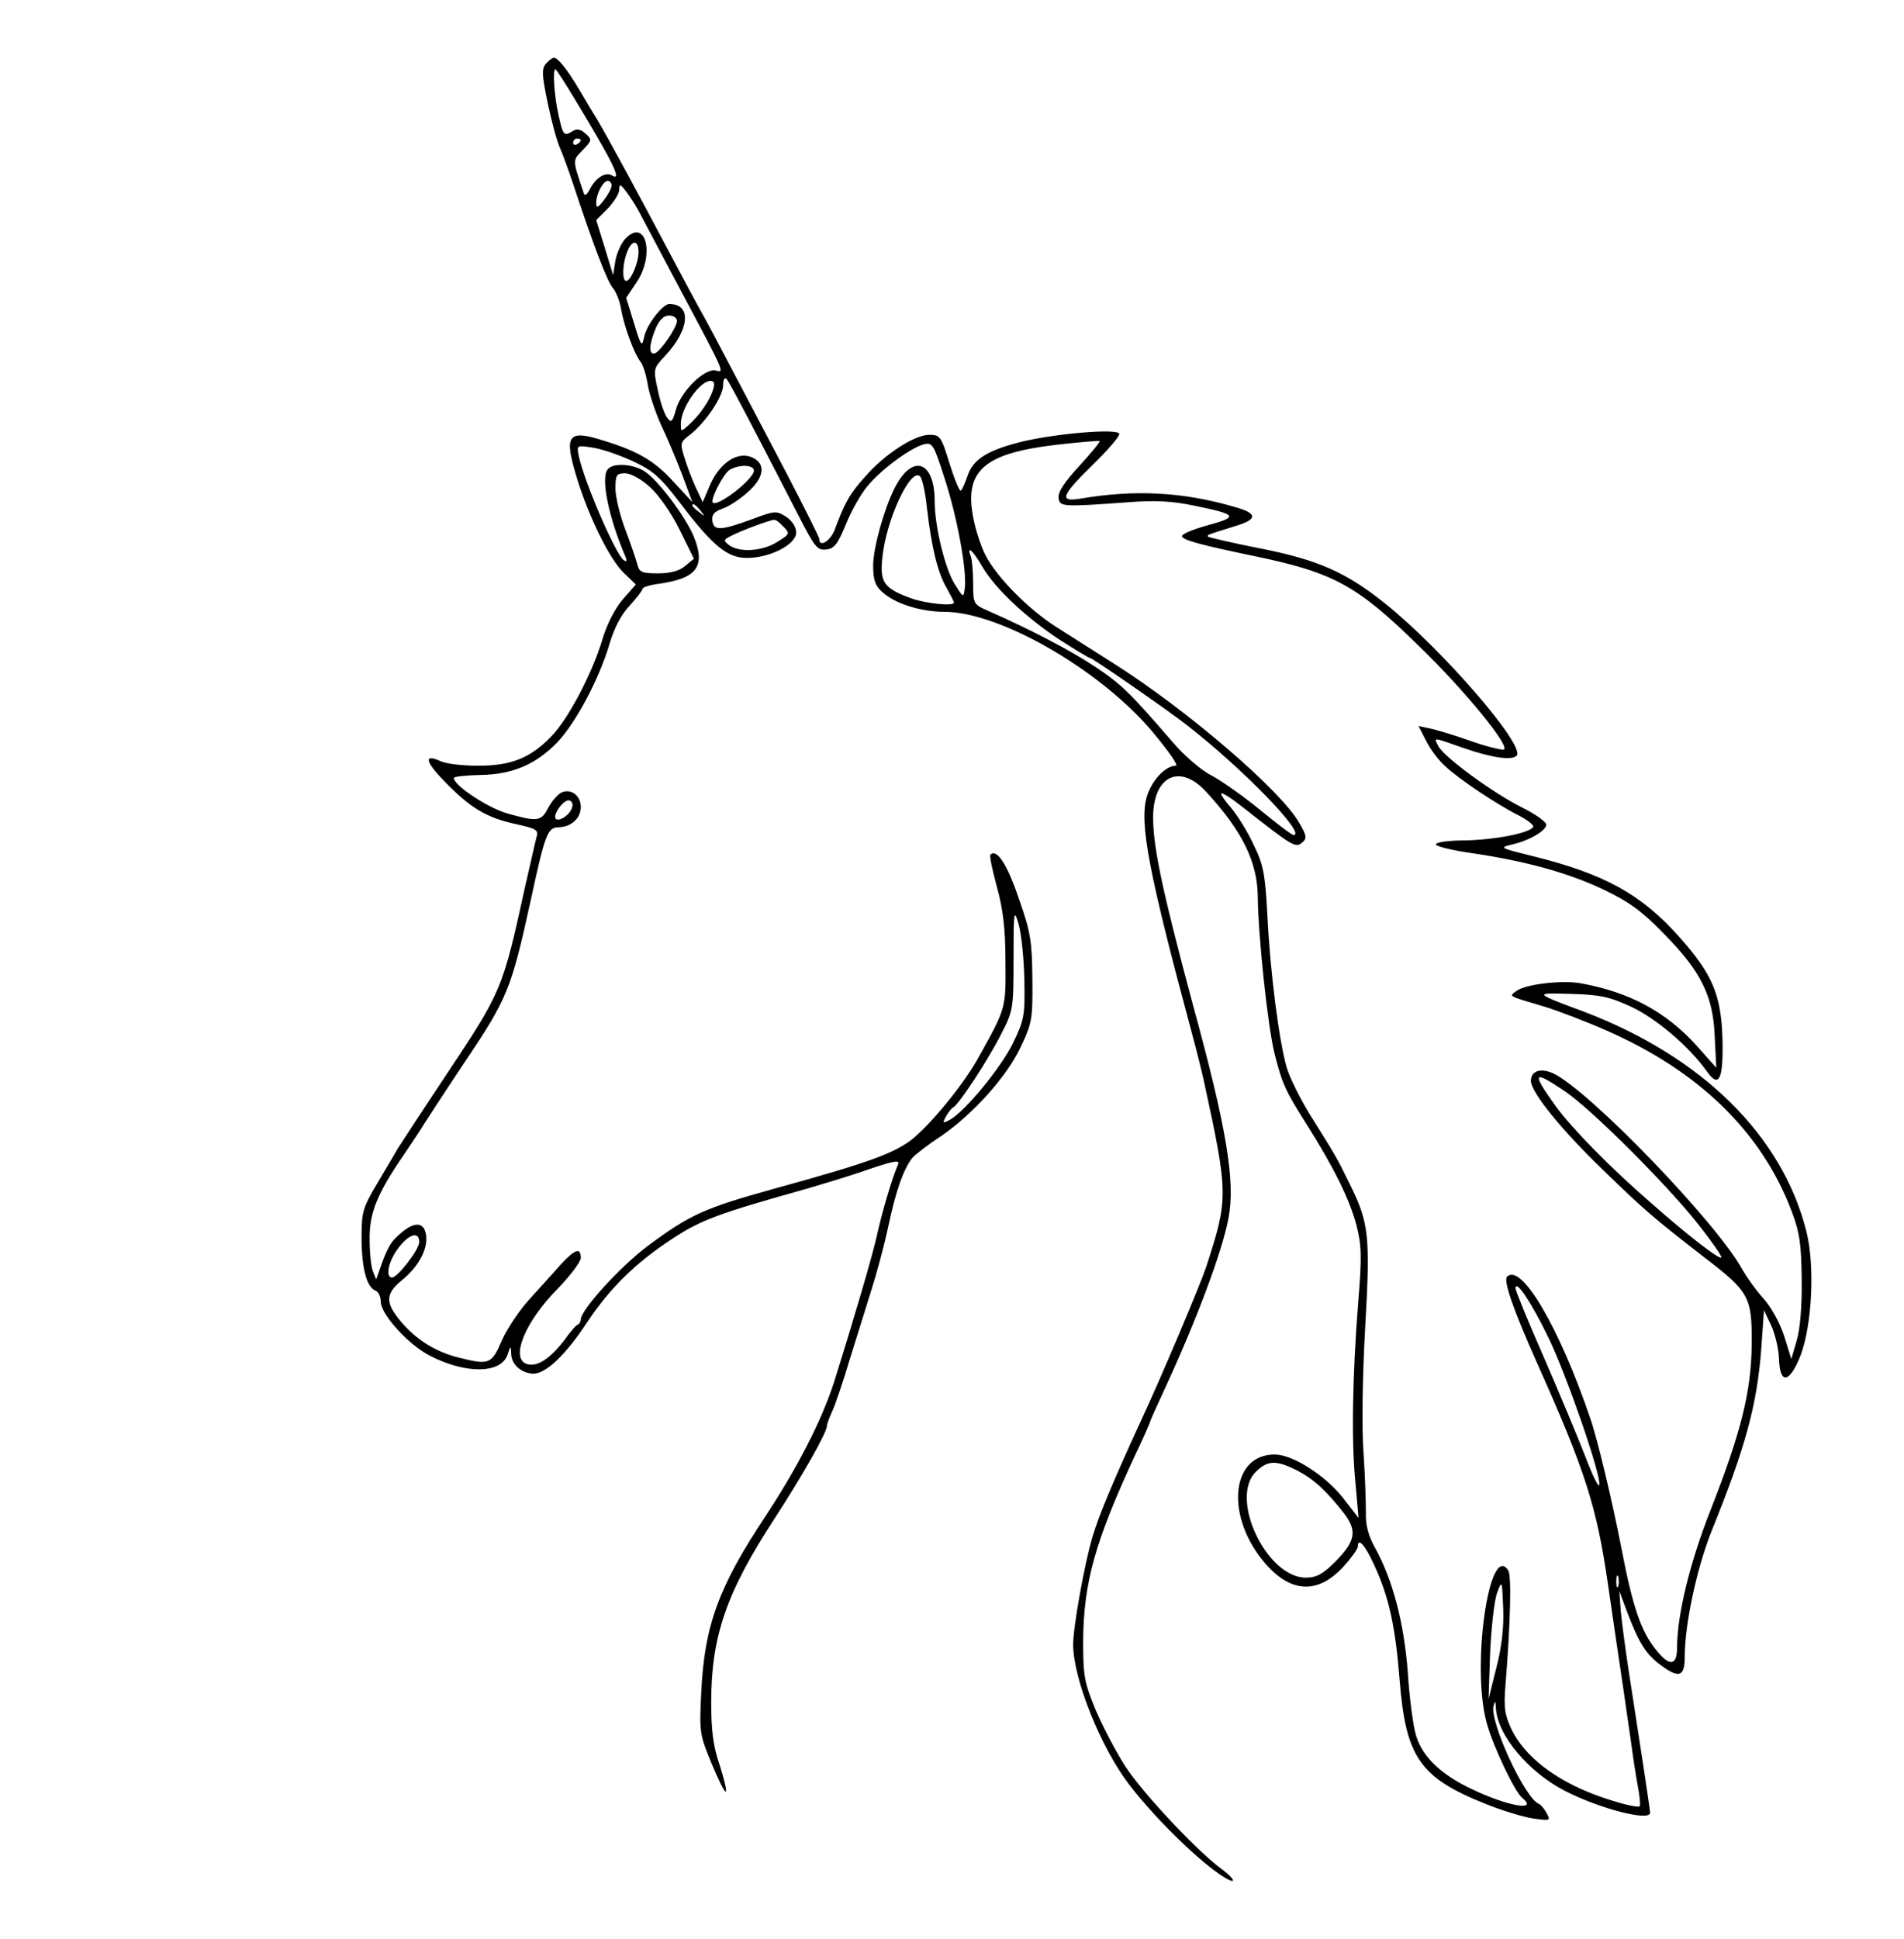 <?xml version="1.0" standalone="no"?>
<!DOCTYPE svg PUBLIC "-//W3C//DTD SVG 20010904//EN"
 "http://www.w3.org/TR/2001/REC-SVG-20010904/DTD/svg10.dtd">
<svg version="1.0" xmlns="http://www.w3.org/2000/svg"
 width="495pt" height="504pt" viewBox="0 0 495 504"
 preserveAspectRatio="xMidYMid meet">

<g transform="translate(0,504) scale(0.1,-0.1)"
fill="#000000" stroke="none">
<path d="M1419 4874 c-11 -13 -10 -30 5 -102 10 -48 24 -100 32 -117 7 -16 22
-57 33 -90 54 -164 90 -257 104 -273 8 -9 19 -35 22 -57 9 -48 34 -114 50
-135 7 -8 15 -35 19 -60 4 -24 20 -72 35 -105 16 -33 40 -91 55 -130 l26 -70
-48 52 c-50 55 -92 80 -183 108 -94 30 -104 15 -68 -101 31 -100 84 -207 120
-242 l32 -31 -35 -40 c-20 -24 -41 -65 -52 -103 -26 -87 -88 -206 -133 -252
-54 -56 -104 -76 -190 -76 -40 0 -84 5 -98 12 -44 20 -40 -1 11 -53 66 -68
107 -93 182 -110 56 -12 63 -16 57 -34 -3 -11 -16 -69 -30 -130 -59 -269 -60
-270 -206 -490 -62 -93 -118 -179 -125 -190 -6 -11 -30 -51 -53 -90 -38 -64
-41 -75 -41 -141 0 -78 13 -129 36 -138 8 -3 14 -16 14 -29 0 -33 73 -113 129
-141 92 -47 182 -46 200 2 9 26 9 27 10 3 1 -28 27 -50 58 -51 32 0 84 49 139
133 60 90 127 156 224 219 73 48 120 65 345 128 44 13 118 35 163 51 71 24 83
25 76 11 -14 -31 -42 -126 -54 -182 -11 -51 -62 -224 -111 -380 -32 -100 -94
-221 -178 -349 -123 -185 -160 -286 -168 -461 -5 -102 -4 -108 27 -183 18 -43
34 -76 37 -73 3 3 -5 34 -16 69 -17 49 -22 90 -22 163 0 171 39 285 165 478
72 111 136 223 136 241 0 4 6 21 14 38 8 18 29 79 46 137 18 58 43 137 55 176
13 40 33 114 44 165 20 95 40 151 63 180 7 8 40 34 74 56 83 57 172 155 208
233 29 61 31 72 30 175 -1 98 -4 121 -35 209 -30 89 -57 131 -74 115 -3 -3 5
-41 17 -85 16 -58 22 -109 22 -194 1 -123 2 -119 -74 -255 -31 -55 -100 -143
-152 -191 -48 -47 -113 -71 -378 -144 -180 -50 -217 -67 -326 -148 -71 -53
-174 -166 -174 -191 0 -5 -3 -11 -7 -13 -5 -1 -21 -20 -36 -41 -37 -48 -70
-70 -97 -62 -44 14 -6 109 80 196 33 34 60 70 60 80 0 28 -15 23 -53 -18 -18
-21 -55 -61 -80 -89 -26 -28 -58 -76 -72 -107 -27 -63 -33 -65 -113 -45 -60
15 -111 47 -151 95 -40 48 -39 71 4 106 42 34 67 79 63 115 -4 36 -29 39 -65
8 -28 -23 -36 -38 -58 -101 l-7 -20 -8 20 c-5 11 -9 48 -9 83 -1 70 19 120 93
227 22 33 43 64 46 70 3 5 51 79 107 163 113 168 122 191 173 423 37 172 44
189 72 189 33 1 58 23 58 53 0 31 -28 50 -53 36 -9 -6 -24 -23 -32 -39 -18
-35 -28 -36 -106 -14 -52 15 -139 73 -139 92 0 4 30 7 68 8 84 1 145 27 201
85 48 50 110 167 136 257 12 40 30 75 52 98 18 20 33 39 33 43 0 5 20 11 44
14 98 14 121 45 90 122 -22 53 -93 147 -128 170 -31 20 -85 23 -97 4 -17 -24
4 -125 46 -223 6 -14 5 -17 -3 -12 -20 12 -102 201 -117 270 -6 29 -6 29 34
23 23 -3 70 -19 105 -35 54 -25 72 -41 124 -109 85 -112 123 -143 174 -143 60
0 128 35 128 66 0 14 -10 30 -26 41 -26 16 -29 16 -88 -6 -82 -30 -100 -31
-104 -5 -2 16 4 24 26 32 16 5 45 24 65 42 44 38 49 75 13 91 -37 17 -83 -12
-109 -69 l-20 -47 -19 40 c-10 22 -23 57 -29 77 -11 36 -11 39 16 59 41 33 85
99 85 128 0 15 4 21 9 16 8 -9 66 -120 186 -353 43 -84 50 -93 73 -90 21 2 30
14 51 65 14 35 39 79 55 98 34 43 113 101 147 110 23 6 26 2 56 -92 32 -99 58
-240 51 -284 -3 -23 -4 -22 -26 13 -25 40 -52 150 -52 215 0 106 -58 125 -104
35 -27 -53 -56 -156 -56 -202 0 -35 5 -52 23 -68 32 -30 100 -52 162 -52 143
0 401 -148 538 -308 43 -51 72 -92 64 -92 -28 0 -64 -40 -76 -82 -19 -68 6
-198 115 -603 15 -55 30 -116 34 -135 64 -295 64 -304 5 -485 -16 -47 -117
-287 -170 -400 -67 -146 -107 -239 -125 -300 -20 -67 -50 -232 -50 -279 0 -88
71 -266 145 -363 62 -81 166 -185 233 -232 47 -33 51 -20 5 14 -64 48 -202
195 -247 264 -24 37 -58 102 -77 146 -30 73 -33 89 -33 180 1 152 31 259 135
483 22 46 39 85 39 87 0 2 16 38 36 81 87 188 152 363 168 449 18 95 -5 234
-93 555 -75 280 -102 401 -103 479 -3 113 68 150 138 73 94 -102 133 -182 134
-272 1 -102 26 -339 44 -410 20 -78 28 -95 83 -182 72 -114 111 -194 129 -260
14 -55 15 -82 5 -203 -15 -191 -18 -363 -7 -470 l8 -90 -41 53 c-47 59 -131
112 -177 112 -116 0 -129 -164 -23 -285 67 -76 137 -78 203 -5 20 22 36 45 36
50 0 26 19 5 43 -48 38 -82 55 -159 66 -301 16 -198 53 -251 223 -319 42 -17
98 -34 124 -38 44 -6 46 -6 35 14 -6 11 -15 22 -20 24 -36 13 -129 214 -118
255 4 14 5 13 6 -5 3 -71 85 -168 181 -217 93 -47 220 -79 220 -56 0 8 -27
185 -56 371 -8 52 -17 120 -20 150 l-4 55 19 -51 c30 -80 49 -111 84 -138 51
-39 67 -35 67 17 0 86 31 230 69 326 90 222 119 331 130 476 l7 100 19 -40
c10 -22 19 -60 20 -85 2 -69 27 -66 56 7 30 79 38 234 15 324 -63 248 -270
452 -576 569 -134 50 -134 50 -35 47 76 -2 101 -8 157 -34 65 -31 149 -102
196 -168 32 -45 43 -19 40 90 -4 111 -27 165 -113 261 -98 110 -194 163 -380
209 -85 21 -88 22 -55 30 45 10 90 36 90 52 0 7 -28 27 -62 44 -75 37 -203
131 -218 159 -13 25 -18 25 68 -5 70 -24 122 -32 135 -19 24 25 -190 273 -340
394 -102 82 -175 115 -328 145 -71 14 -131 28 -134 30 -4 5 -2 5 68 27 62 18
62 34 -1 51 -134 39 -259 45 -400 21 -55 -9 -49 8 32 87 39 38 70 74 70 81 0
16 -173 1 -262 -22 -84 -22 -119 -45 -133 -88 -6 -17 -13 -34 -17 -37 -3 -3
-16 28 -29 69 -22 72 -25 76 -53 76 -38 0 -116 -50 -167 -109 -40 -44 -53 -68
-79 -138 -11 -29 -40 -47 -40 -24 0 5 -38 80 -83 167 -46 88 -111 211 -144
274 -33 63 -69 131 -80 150 -11 19 -46 85 -78 145 -81 153 -164 307 -194 357
-9 14 -29 48 -45 75 -32 54 -56 83 -66 83 -4 0 -13 -7 -21 -16z m78 -96 c99
-164 121 -210 94 -194 -16 10 -41 -5 -56 -33 -10 -19 -15 -22 -18 -11 -29 87
-29 82 -2 110 24 25 25 27 7 43 -12 11 -22 13 -32 7 -24 -15 -26 -13 -38 41
-11 48 -16 119 -8 119 2 0 26 -37 53 -82z m13 -102 c0 -3 -4 -8 -10 -11 -5 -3
-10 -1 -10 4 0 6 5 11 10 11 6 0 10 -2 10 -4z m80 -118 c0 -7 -9 -24 -20 -38
-16 -21 -20 -22 -20 -7 0 23 18 57 30 57 6 0 10 -6 10 -12z m73 -71 c9 -18 59
-111 110 -208 112 -210 111 -208 88 -202 -28 7 -89 -52 -103 -99 -10 -36 -13
-38 -24 -23 -7 10 -18 42 -24 72 -12 54 -11 56 18 87 65 69 71 136 12 136 -17
0 -58 -53 -65 -84 -6 -29 -8 -28 -27 35 l-20 65 26 39 c49 71 26 169 -27 116
-11 -11 -23 -37 -27 -58 l-6 -38 -22 72 -22 71 30 30 c16 17 30 39 30 49 0 16
3 15 18 -5 10 -13 26 -38 35 -55z m-3 -102 c0 -28 -20 -75 -32 -75 -11 0 -10
43 2 74 12 33 30 34 30 1z m100 -179 c0 -17 -42 -78 -57 -84 -17 -5 -16 21 1
63 10 24 22 35 35 35 12 0 21 -6 21 -14z m94 -178 c-8 -28 -35 -67 -63 -92
-21 -19 -21 -19 -21 3 0 40 49 111 77 111 10 0 12 -7 7 -22z m952 -199 c-39
-42 -56 -68 -54 -83 3 -23 8 -24 184 -11 66 5 111 3 168 -9 113 -23 117 -29
36 -51 -39 -11 -69 -23 -67 -29 3 -10 48 -22 187 -51 207 -43 267 -75 430
-235 121 -117 240 -264 219 -268 -8 -1 -49 9 -90 24 -40 14 -87 28 -102 31
l-29 6 20 -39 c11 -22 33 -51 49 -65 36 -34 135 -100 191 -128 23 -12 40 -25
38 -30 -10 -16 -96 -33 -175 -35 -46 0 -80 -5 -78 -11 2 -5 43 -15 92 -22 138
-20 252 -51 344 -95 67 -32 100 -56 157 -115 97 -98 128 -162 132 -268 l4 -80
-48 54 c-81 91 -177 143 -307 166 -49 8 -141 -3 -164 -20 -20 -15 -26 -12 72
-41 33 -10 104 -37 159 -61 243 -106 406 -265 484 -471 21 -56 25 -85 26 -177
1 -68 -4 -129 -13 -159 l-14 -48 -18 58 c-11 35 -33 75 -54 99 -20 22 -44 56
-55 75 -65 121 -401 469 -493 511 -32 14 -57 6 -57 -20 0 -29 78 -126 187
-231 108 -105 134 -127 263 -227 119 -91 125 -104 124 -228 -1 -121 -28 -229
-108 -432 -53 -135 -86 -271 -86 -355 0 -48 -20 -50 -56 -4 -38 48 -59 108
-89 264 -24 123 -62 283 -81 337 -80 235 -179 404 -216 367 -10 -10 16 -85 77
-222 126 -281 156 -375 185 -575 12 -82 28 -193 36 -245 8 -52 18 -126 24
-165 5 -38 13 -91 18 -117 5 -26 7 -49 5 -52 -5 -5 -56 8 -109 27 -110 40
-190 102 -224 172 -18 38 -21 56 -16 117 13 162 16 284 7 297 -50 76 -97 -256
-55 -400 17 -60 72 -175 91 -191 45 -37 -39 -22 -134 24 -79 38 -126 84 -142
139 -7 23 -17 97 -21 163 -10 129 -39 241 -86 325 -17 31 -24 58 -23 90 0 25
-2 94 -6 153 -5 62 -3 199 4 325 14 243 10 275 -40 376 -34 70 -37 74 -102
178 -26 42 -54 98 -62 125 -20 70 -43 249 -50 394 -6 110 -10 132 -36 185 -15
33 -42 76 -58 95 -17 19 -28 36 -26 38 3 3 30 -15 60 -39 126 -99 133 -103
150 -89 13 11 13 17 -7 51 -47 84 -293 295 -483 415 -44 28 -110 70 -148 94
-73 46 -157 131 -186 189 -10 20 -24 61 -30 92 -26 125 26 171 215 193 60 7
111 11 113 10 2 -2 -22 -31 -53 -65z m-846 -12 c0 -22 -95 -96 -107 -83 -7 7
28 76 44 85 26 15 63 13 63 -2z m-270 -43 c23 -21 56 -68 77 -111 l37 -75 -23
-19 c-15 -13 -39 -19 -71 -19 -41 0 -48 3 -53 23 -3 12 -17 53 -31 90 -14 37
-26 86 -26 107 0 36 3 40 25 40 15 0 42 -15 65 -36z m720 -55 c12 -103 28
-168 51 -207 10 -18 19 -35 19 -38 0 -10 -71 -3 -111 11 -71 26 -82 41 -75
106 10 100 74 235 98 211 6 -6 14 -43 18 -83z m-589 -6 c13 -16 12 -17 -3 -4
-10 7 -18 15 -18 17 0 8 8 3 21 -13z m213 -39 c21 -21 21 -21 -16 -44 -38 -23
-96 -26 -122 -7 -16 12 -16 14 6 25 23 12 97 40 110 41 4 1 14 -6 22 -15z
m520 -107 c34 -58 116 -134 203 -191 39 -25 74 -46 77 -46 6 0 200 -134 251
-174 147 -114 313 -286 278 -286 -5 0 -44 30 -88 66 -44 36 -101 76 -126 89
-26 13 -71 52 -100 86 -114 132 -134 151 -203 197 -63 42 -171 98 -278 145
-37 16 -38 18 -38 71 0 30 -3 61 -6 70 -12 31 6 15 30 -27z m-1066 -623 c-3
-19 -34 -41 -43 -32 -9 9 18 48 33 48 7 0 12 -7 10 -16z m1175 -449 c2 -93 0
-105 -29 -165 -31 -64 -126 -180 -166 -201 -17 -9 -18 -8 -9 9 6 11 15 22 19
24 13 5 91 123 125 191 31 60 32 65 32 196 0 125 1 130 13 90 7 -24 14 -89 15
-144z m1404 -290 c70 -47 263 -240 346 -344 37 -47 65 -87 62 -89 -5 -6 -88
58 -184 143 -103 89 -205 193 -247 251 -63 88 -59 94 23 39z m-2977 -393 c0
-19 -56 -92 -71 -92 -18 0 -9 44 17 77 27 36 54 44 54 15z m2936 -249 c47 -97
137 -357 132 -382 -2 -8 -18 25 -37 75 -19 49 -67 164 -107 256 -41 93 -74
174 -74 180 1 24 42 -38 86 -129z m-655 -344 c44 -22 79 -55 124 -113 34 -45
29 -72 -25 -126 -31 -31 -48 -40 -75 -40 -102 0 -200 206 -130 275 30 30 53
31 106 4z m836 -301 c-3 -7 -5 -2 -5 12 0 14 2 19 5 13 2 -7 2 -19 0 -25z
m-317 -213 l-20 -80 4 120 c3 66 11 136 18 155 13 35 13 34 16 -40 2 -51 -4
-101 -18 -155z"/>
</g>
</svg>
